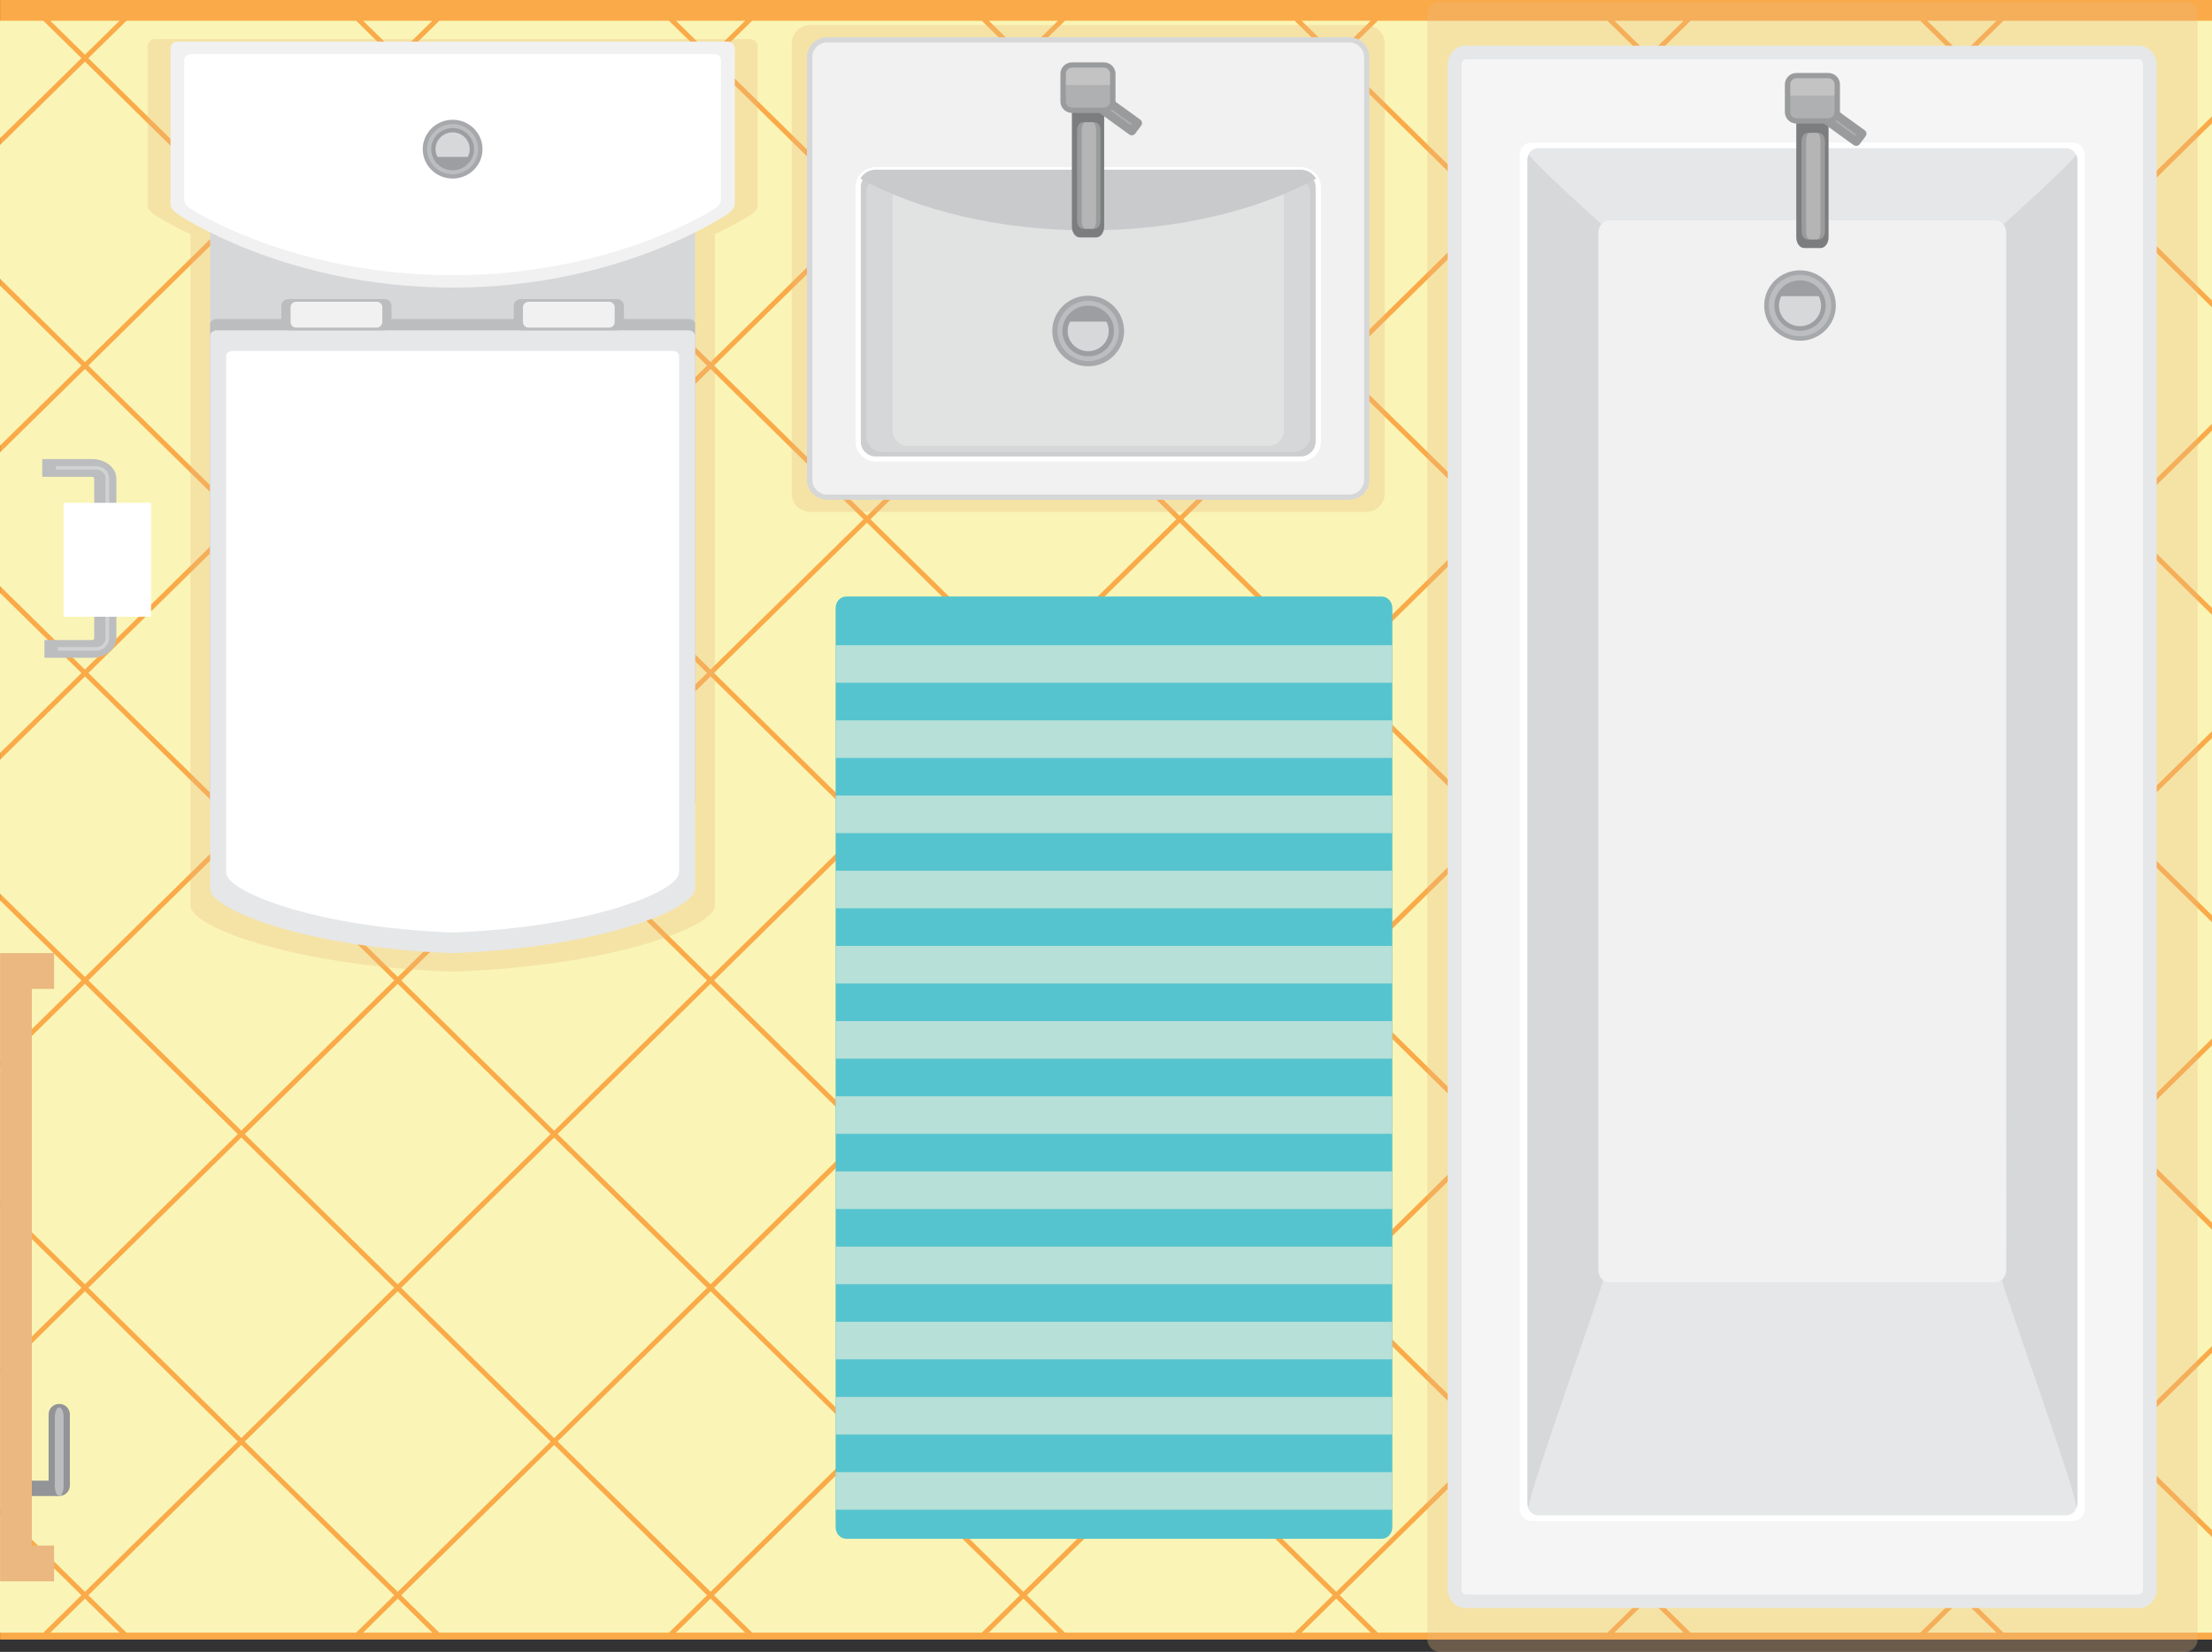 <?xml version="1.0" encoding="UTF-8"?>
<svg id="Layer_1" data-name="Layer 1" xmlns="http://www.w3.org/2000/svg" viewBox="0 0 532.88 397.92">
  <rect x="0" y="0" width="532.88" height="397.92" fill="#333333" stroke="none"/>
  <defs>
    <style>
      .cls-1 {
        fill: #d6d7d8;
      }

      .cls-2 {
        fill: #c9cacb;
      }

      .cls-3 {
        fill: #fff;
      }

      .cls-4 {
        fill: #9c9ea1;
      }

      .cls-5 {
        fill: #7c7d7f;
      }

      .cls-6 {
        isolation: isolate;
        opacity: .3;
      }

      .cls-6, .cls-7 {
        fill: #eab880;
      }

      .cls-8 {
        fill: #56c4ce;
      }

      .cls-9 {
        fill: #faaa48;
      }

      .cls-10 {
        fill: #929497;
      }

      .cls-11 {
        fill: #a6a8ab;
      }

      .cls-12 {
        fill: #c3c3c3;
      }

      .cls-13 {
        fill: #d7d8da;
      }

      .cls-14 {
        fill: #d0d2d3;
      }

      .cls-15 {
        fill: #faf5b6;
      }

      .cls-16 {
        fill: #b6e0d8;
      }

      .cls-17 {
        fill: #bbbdbf;
      }

      .cls-18 {
        fill: #f5f5f6;
      }

      .cls-19 {
        fill: #aeb0b1;
      }

      .cls-20 {
        fill: #cbcdce;
      }

      .cls-21 {
        fill: #e1e2e2;
      }

      .cls-22 {
        fill: #e6e7e8;
      }

      .cls-23 {
        fill: #b5b5b6;
      }

      .cls-24 {
        fill: #f1f1f2;
      }

      .cls-25 {
        fill: #999b9c;
      }
    </style>
  </defs>
  <g id="Layer_1-2" data-name="Layer 1">
    <rect class="cls-9" x=".02" width="532.86" height="394.96"/>
    <g>
      <polygon class="cls-15" points="28.79 393.29 20.46 385.1 12.13 393.29 28.79 393.29"/>
      <polygon class="cls-15" points="10.44 393.29 19.62 384.28 0 365 0 393.29 10.44 393.29"/>
      <polygon class="cls-15" points="104.14 393.29 95.82 385.1 87.48 393.29 104.14 393.29"/>
      <polygon class="cls-15" points="85.81 393.29 94.97 384.28 58.13 348.08 21.29 384.28 30.47 393.29 85.81 393.29"/>
      <polygon class="cls-15" points="57.29 347.25 20.46 311.05 0 331.15 0 363.34 20.46 383.45 57.29 347.25"/>
      <polygon class="cls-15" points="0 290.94 0 329.49 19.62 310.22 0 290.94"/>
      <polygon class="cls-15" points="179.51 393.29 171.18 385.1 162.84 393.29 179.51 393.29"/>
      <polygon class="cls-15" points="161.16 393.29 170.33 384.28 133.49 348.08 96.66 384.28 105.83 393.29 161.16 393.29"/>
      <polygon class="cls-15" points="58.97 347.26 95.81 311.06 132.65 347.26 95.81 383.45 58.97 347.26"/>
      <polygon class="cls-15" points="21.3 310.22 58.14 274.02 94.97 310.22 58.14 346.41 21.3 310.22"/>
      <polygon class="cls-15" points="57.29 273.2 20.46 237 0 257.09 0 289.29 20.46 309.39 57.29 273.2"/>
      <polygon class="cls-15" points="0 216.89 0 255.44 19.62 236.17 0 216.89"/>
      <polygon class="cls-15" points="254.87 393.29 246.54 385.1 238.21 393.29 254.87 393.29"/>
      <polygon class="cls-15" points="236.52 393.29 245.7 384.28 208.86 348.08 172.02 384.28 181.2 393.29 236.52 393.29"/>
      <polygon class="cls-15" points="134.34 347.24 171.18 311.05 208.02 347.24 171.18 383.44 134.34 347.24"/>
      <polygon class="cls-15" points="96.65 310.23 133.49 274.03 170.32 310.23 133.49 346.43 96.65 310.23"/>
      <polygon class="cls-15" points="58.97 273.2 95.81 237 132.65 273.2 95.81 309.39 58.97 273.2"/>
      <polygon class="cls-15" points="21.3 236.16 58.13 199.97 94.97 236.16 58.13 272.36 21.3 236.16"/>
      <polygon class="cls-15" points="57.29 199.14 20.46 162.95 0 183.04 0 215.24 20.46 235.34 57.29 199.14"/>
      <polygon class="cls-15" points="0 142.84 0 181.39 19.62 162.12 0 142.84"/>
      <polygon class="cls-15" points="330.22 393.29 321.9 385.1 313.56 393.29 330.22 393.29"/>
      <polygon class="cls-15" points="311.89 393.29 321.06 384.28 284.22 348.08 247.38 384.28 256.55 393.29 311.89 393.29"/>
      <polygon class="cls-15" points="209.7 347.25 246.53 311.05 283.37 347.25 246.53 383.45 209.7 347.25"/>
      <polygon class="cls-15" points="172.02 310.22 208.85 274.03 245.69 310.22 208.85 346.42 172.02 310.22"/>
      <polygon class="cls-15" points="134.33 273.18 171.17 236.99 208.01 273.18 171.17 309.38 134.33 273.18"/>
      <polygon class="cls-15" points="96.66 236.18 133.49 199.98 170.33 236.18 133.49 272.38 96.66 236.18"/>
      <polygon class="cls-15" points="58.98 199.14 95.82 162.95 132.65 199.14 95.82 235.34 58.98 199.14"/>
      <polygon class="cls-15" points="21.3 162.11 58.13 125.92 94.97 162.11 58.13 198.31 21.3 162.11"/>
      <polygon class="cls-15" points="57.29 125.09 20.46 88.89 0 108.99 0 141.18 20.46 161.29 57.29 125.09"/>
      <polygon class="cls-15" points="0 68.79 0 107.34 19.62 88.06 0 68.79"/>
      <polygon class="cls-15" points="405.59 393.29 397.26 385.1 388.92 393.29 405.59 393.29"/>
      <polygon class="cls-15" points="387.24 393.29 396.41 384.28 359.57 348.08 322.74 384.28 331.91 393.29 387.24 393.29"/>
      <polygon class="cls-15" points="285.06 347.25 321.9 311.05 358.74 347.25 321.9 383.45 285.06 347.25"/>
      <polygon class="cls-15" points="247.38 310.22 284.21 274.02 321.05 310.22 284.21 346.42 247.38 310.22"/>
      <polygon class="cls-15" points="209.69 273.19 246.53 236.99 283.37 273.19 246.53 309.39 209.69 273.19"/>
      <polygon class="cls-15" points="172.02 236.17 208.86 199.97 245.7 236.17 208.86 272.37 172.02 236.17"/>
      <polygon class="cls-15" points="134.34 199.14 171.18 162.94 208.01 199.14 171.18 235.34 134.34 199.14"/>
      <polygon class="cls-15" points="96.66 162.12 133.49 125.92 170.33 162.12 133.49 198.32 96.66 162.12"/>
      <polygon class="cls-15" points="58.99 125.09 95.82 88.89 132.66 125.09 95.82 161.29 58.99 125.09"/>
      <polygon class="cls-15" points="21.29 88.06 58.13 51.86 94.97 88.06 58.13 124.26 21.29 88.06"/>
      <polygon class="cls-15" points="57.29 51.04 20.46 14.84 0 34.93 0 67.13 20.46 87.24 57.29 51.04"/>
      <polygon class="cls-15" points="0 5 0 33.29 19.62 14.01 10.44 5 0 5"/>
      <polygon class="cls-15" points="480.95 393.29 472.61 385.1 464.29 393.29 480.95 393.29"/>
      <polygon class="cls-15" points="462.6 393.29 471.78 384.28 434.94 348.08 398.1 384.28 407.28 393.29 462.6 393.29"/>
      <polygon class="cls-15" points="360.42 347.26 397.26 311.07 434.1 347.26 397.26 383.46 360.42 347.26"/>
      <polygon class="cls-15" points="322.74 310.22 359.58 274.02 396.41 310.22 359.58 346.41 322.74 310.22"/>
      <polygon class="cls-15" points="285.06 273.19 321.9 236.99 358.73 273.19 321.9 309.39 285.06 273.19"/>
      <polygon class="cls-15" points="247.38 236.17 284.21 199.97 321.05 236.17 284.21 272.36 247.38 236.17"/>
      <polygon class="cls-15" points="209.69 199.15 246.53 162.95 283.36 199.15 246.53 235.34 209.69 199.15"/>
      <polygon class="cls-15" points="172.01 162.11 208.85 125.91 245.69 162.11 208.85 198.31 172.01 162.11"/>
      <polygon class="cls-15" points="134.34 125.09 171.17 88.89 208.01 125.09 171.17 161.28 134.34 125.09"/>
      <polygon class="cls-15" points="96.65 88.07 133.49 51.87 170.33 88.07 133.49 124.26 96.65 88.07"/>
      <polygon class="cls-15" points="58.98 51.03 95.81 14.83 132.65 51.03 95.81 87.23 58.98 51.03"/>
      <polygon class="cls-15" points="94.97 14.01 85.8 5 30.47 5 21.29 14.01 58.13 50.21 94.97 14.01"/>
      <polygon class="cls-15" points="28.79 5 12.13 5 20.46 13.18 28.79 5"/>
      <polygon class="cls-15" points="532.88 393.29 532.88 370.26 510.3 348.08 473.46 384.28 482.64 393.29 532.88 393.29"/>
      <polygon class="cls-15" points="435.77 347.24 472.61 311.05 509.45 347.24 472.61 383.44 435.77 347.24"/>
      <polygon class="cls-15" points="398.1 310.22 434.93 274.02 471.77 310.22 434.93 346.41 398.1 310.22"/>
      <polygon class="cls-15" points="360.41 273.19 397.25 236.99 434.09 273.19 397.25 309.38 360.41 273.19"/>
      <polygon class="cls-15" points="322.74 236.17 359.57 199.98 396.41 236.17 359.57 272.37 322.74 236.17"/>
      <polygon class="cls-15" points="285.06 199.14 321.9 162.94 358.73 199.14 321.9 235.33 285.06 199.14"/>
      <polygon class="cls-15" points="247.37 162.11 284.21 125.91 321.05 162.11 284.21 198.3 247.37 162.11"/>
      <polygon class="cls-15" points="209.7 125.09 246.53 88.9 283.37 125.09 246.53 161.29 209.7 125.09"/>
      <polygon class="cls-15" points="172.02 88.06 208.86 51.86 245.69 88.06 208.86 124.26 172.02 88.06"/>
      <polygon class="cls-15" points="134.34 51.04 171.18 14.84 208.02 51.04 171.18 87.23 134.34 51.04"/>
      <polygon class="cls-15" points="170.33 14.01 161.16 5 105.83 5 96.66 14.01 133.5 50.21 170.33 14.01"/>
      <polygon class="cls-15" points="104.15 5 87.48 5 95.82 13.18 104.15 5"/>
      <polygon class="cls-15" points="532.88 368.61 532.88 325.88 511.14 347.25 532.88 368.61"/>
      <polygon class="cls-15" points="473.46 310.22 510.3 346.42 532.88 324.24 532.88 296.21 510.3 274.03 473.46 310.22"/>
      <polygon class="cls-15" points="435.77 273.18 472.61 236.99 509.45 273.18 472.61 309.38 435.77 273.18"/>
      <polygon class="cls-15" points="398.1 236.16 434.94 199.97 471.78 236.16 434.94 272.36 398.1 236.16"/>
      <polygon class="cls-15" points="360.42 199.14 397.26 162.95 434.09 199.14 397.26 235.34 360.42 199.14"/>
      <polygon class="cls-15" points="322.74 162.11 359.57 125.92 396.41 162.11 359.57 198.31 322.74 162.11"/>
      <polygon class="cls-15" points="285.06 125.08 321.9 88.89 358.74 125.09 321.91 161.29 285.06 125.08"/>
      <polygon class="cls-15" points="247.38 88.06 284.22 51.87 321.05 88.06 284.22 124.26 247.38 88.06"/>
      <polygon class="cls-15" points="209.7 51.04 246.54 14.84 283.38 51.04 246.54 87.24 209.7 51.04"/>
      <polygon class="cls-15" points="245.7 14.01 236.52 5 181.2 5 172.02 14.01 208.86 50.21 245.7 14.01"/>
      <polygon class="cls-15" points="179.51 5 162.85 5 171.18 13.18 179.51 5"/>
      <polygon class="cls-15" points="532.88 294.55 532.88 251.83 511.14 273.2 532.88 294.55"/>
      <polygon class="cls-15" points="473.46 236.17 510.3 272.37 532.88 250.18 532.88 222.16 510.3 199.97 473.46 236.17"/>
      <polygon class="cls-15" points="435.78 199.15 472.62 162.95 509.45 199.15 472.62 235.35 435.78 199.15"/>
      <polygon class="cls-15" points="398.09 162.1 434.93 125.91 471.77 162.1 434.93 198.3 398.09 162.1"/>
      <polygon class="cls-15" points="360.42 125.09 397.25 88.89 434.09 125.09 397.25 161.29 360.42 125.09"/>
      <polygon class="cls-15" points="322.74 88.07 359.58 51.87 396.41 88.07 359.58 124.27 322.74 88.07"/>
      <polygon class="cls-15" points="285.05 51.03 321.89 14.83 358.73 51.03 321.89 87.22 285.05 51.03"/>
      <polygon class="cls-15" points="321.06 14.01 311.88 5 256.55 5 247.38 14.01 284.22 50.21 321.06 14.01"/>
      <polygon class="cls-15" points="254.87 5 238.21 5 246.54 13.18 254.87 5"/>
      <polygon class="cls-15" points="532.88 220.5 532.88 177.78 511.14 199.14 532.88 220.5"/>
      <polygon class="cls-15" points="473.46 162.12 510.3 198.32 532.88 176.13 532.88 148.11 510.3 125.92 473.46 162.12"/>
      <polygon class="cls-15" points="435.79 125.1 472.62 88.9 509.46 125.1 472.62 161.29 435.79 125.1"/>
      <polygon class="cls-15" points="398.1 88.06 434.94 51.86 471.77 88.06 434.94 124.26 398.1 88.06"/>
      <polygon class="cls-15" points="360.42 51.04 397.26 14.84 434.09 51.04 397.26 87.23 360.42 51.04"/>
      <polygon class="cls-15" points="396.41 14.01 387.24 5 331.91 5 322.74 14.01 359.58 50.21 396.41 14.01"/>
      <polygon class="cls-15" points="330.23 5 313.56 5 321.9 13.18 330.23 5"/>
      <polygon class="cls-15" points="532.88 146.45 532.88 103.73 511.14 125.09 532.88 146.45"/>
      <polygon class="cls-15" points="473.46 88.06 510.3 124.26 532.88 102.08 532.88 74.05 510.3 51.87 473.46 88.06"/>
      <polygon class="cls-15" points="435.79 51.05 472.63 14.85 509.46 51.05 472.63 87.25 435.79 51.05"/>
      <polygon class="cls-15" points="471.78 14.01 462.6 5 407.27 5 398.1 14.01 434.94 50.21 471.78 14.01"/>
      <polygon class="cls-15" points="405.59 5 388.93 5 397.26 13.18 405.59 5"/>
      <polygon class="cls-15" points="532.88 72.39 532.88 29.68 511.14 51.04 532.88 72.39"/>
      <polygon class="cls-15" points="532.88 28.02 532.88 5 482.64 5 473.46 14.01 510.3 50.21 532.88 28.02"/>
      <polygon class="cls-15" points="480.95 5 464.29 5 472.62 13.18 480.95 5"/>
    </g>
    <g id="tub">
      <path class="cls-6" d="m346.79,397.92c-1.63,0-2.95-1.41-2.95-3.15V3.62c0-1.74,1.32-3.15,2.95-3.15h179.69c1.63,0,2.95,1.41,2.95,3.15v391.15c0,1.75-1.32,3.15-2.95,3.15h-179.69Z"/>
      <g>
        <path class="cls-18" d="m353.09,385.75c-1.47,0-2.67-1.33-2.67-2.96V15.6c0-1.63,1.19-2.96,2.67-2.96h162.16c1.47,0,2.67,1.33,2.67,2.96v367.18c0,1.64-1.19,2.96-2.67,2.96h-162.16Z"/>
        <path class="cls-22" d="m348.76,382.79V15.6c0-2.53,1.94-4.59,4.32-4.59h162.16c2.39,0,4.32,2.06,4.32,4.59v367.18c0,2.53-1.94,4.59-4.32,4.59h-162.16c-2.39,0-4.32-2.06-4.32-4.59h0ZM516.26,15.6c0-.72-.46-1.33-1.01-1.33h-162.16c-.54,0-1.01.61-1.01,1.33v367.18c0,.72.46,1.34,1.01,1.34h162.16c.54,0,1.01-.61,1.01-1.34V15.6Z"/>
      </g>
      <path class="cls-3" d="m368.84,366.37c-1.51,0-2.74-1.35-2.74-3.03V37.39c0-1.68,1.22-3.03,2.74-3.03h130.65c1.51,0,2.73,1.35,2.73,3.03v325.96c0,1.68-1.22,3.03-2.73,3.03h-130.65Z"/>
      <path class="cls-22" d="m370.55,365.03c-1.47,0-2.67-1.35-2.67-3V38.7c0-1.66,1.2-3,2.67-3h127.24c1.47,0,2.67,1.35,2.67,3v323.34c0,1.66-1.2,3-2.67,3h-127.24Z"/>
      <g>
        <path class="cls-13" d="m500.25,363.2c.19-3.15-17.95-53.23-17.95-54.84l1-8.13-.59-246.26s16.9-15.15,17.42-16.74c.22.43.33.92.33,1.45v323.34c0,.41-.07.8-.2,1.16h0Z"/>
        <path class="cls-13" d="m368.24,363.2c-.19-3.15,17.95-53.23,17.95-54.84l-1-8.13.59-246.26s-16.89-15.15-17.42-16.74c-.22.43-.33.92-.33,1.45v323.34c0,.41.07.8.21,1.16h0Z"/>
      </g>
      <path class="cls-24" d="m387.71,308.92c-1.47,0-2.67-1.35-2.67-3V56.07c0-1.66,1.19-3,2.67-3h92.92c1.47,0,2.67,1.35,2.67,3v249.85c0,1.66-1.19,3-2.67,3h-92.92Z"/>
      <g>
        <g>
          <path class="cls-17" d="m433.63,65.66c-4.46,0-8.08,3.56-8.08,7.94s3.62,7.94,8.08,7.94,8.08-3.56,8.08-7.94-3.62-7.94-8.08-7.94Z"/>
          <path class="cls-11" d="m433.63,65.12c4.76,0,8.63,3.81,8.63,8.48s-3.87,8.48-8.63,8.48-8.63-3.81-8.63-8.48,3.87-8.48,8.63-8.48Zm0,1.09c-4.15,0-7.53,3.32-7.53,7.4s3.37,7.4,7.53,7.4,7.53-3.32,7.53-7.4-3.38-7.4-7.53-7.4Z"/>
        </g>
        <g>
          <path class="cls-13" d="m433.63,68.09c-3.1,0-5.62,2.48-5.62,5.53s2.52,5.53,5.62,5.53,5.62-2.48,5.62-5.53-2.52-5.53-5.62-5.53Z"/>
          <path class="cls-4" d="m433.63,67.54c3.4,0,6.18,2.72,6.18,6.07s-2.77,6.07-6.18,6.07-6.18-2.72-6.18-6.07,2.78-6.07,6.18-6.07Zm0,1.09c-2.79,0-5.07,2.24-5.07,4.98s2.28,4.98,5.07,4.98,5.07-2.24,5.07-4.98-2.28-4.98-5.07-4.98Z"/>
        </g>
        <path class="cls-4" d="m438.75,71.34h-10.23c.88-1.92,2.84-3.26,5.12-3.26s4.24,1.35,5.12,3.26h0Z"/>
      </g>
      <g>
        <path class="cls-5" d="m440.51,57.15c0,1.43-.86,2.6-1.91,2.6h-3.96c-1.06,0-1.91-1.17-1.91-2.6v-28.96c0-1.43.86-2.6,1.91-2.6h3.96c1.06,0,1.91,1.17,1.91,2.6v28.96Z"/>
        <path class="cls-25" d="m439.64,55.72c0,1.08-.62,1.95-1.39,1.95h-2.86c-.76,0-1.39-.87-1.39-1.95v-21.76c0-1.08.62-1.95,1.39-1.95h2.86c.76,0,1.39.87,1.39,1.95v21.76Z"/>
        <path class="cls-23" d="m438.56,55.72c0,1.08-.38,1.95-.85,1.95h-1.76c-.47,0-.85-.87-.85-1.95v-21.76c0-1.08.38-1.95.85-1.95h1.76c.47,0,.85.87.85,1.95v21.76Z"/>
        <g>
          <polygon class="cls-19" points="436 26.07 437.46 24.12 448.62 32.19 447.16 34.14 436 26.07"/>
          <path class="cls-25" d="m447.16,35.15c-.21,0-.43-.06-.61-.2l-11.16-8.07c-.46-.33-.56-.96-.22-1.42l1.45-1.94c.34-.45.98-.55,1.44-.21l11.16,8.07c.22.16.37.4.41.67.05.27-.03.53-.19.76l-1.45,1.94c-.2.27-.52.41-.83.41h0Zm-9.72-9.3l9.5,6.86.23-.31-9.5-6.86s-.23.31-.23.31Z"/>
        </g>
        <g>
          <path class="cls-19" d="m432.79,18.21h7.65c1.2,0,2.17.95,2.17,2.13v6.67c0,1.18-.97,2.13-2.17,2.13h-7.65c-1.2,0-2.17-.95-2.17-2.13v-6.67c0-1.18.97-2.13,2.17-2.13Z"/>
          <path class="cls-12" d="m442.6,23.04v-2.69c0-1.18-.97-2.13-2.17-2.13h-7.65c-1.2,0-2.17.95-2.17,2.13v2.69h11.99Z"/>
          <path class="cls-25" d="m440.44,29.77h-7.65c-1.55,0-2.81-1.24-2.81-2.76v-6.67c0-1.52,1.26-2.76,2.81-2.76h7.65c1.55,0,2.81,1.24,2.81,2.76v6.67c0,1.52-1.26,2.76-2.81,2.76Zm-7.65-10.93c-.83,0-1.51.67-1.51,1.49v6.67c0,.82.68,1.49,1.51,1.49h7.65c.83,0,1.51-.67,1.51-1.49v-6.67c0-.82-.68-1.49-1.51-1.49h-7.65Z"/>
        </g>
      </g>
    </g>
    <g id="sink">
      <g>
        <path class="cls-6" d="m195.24,6.02h133.84c2.49,0,4.53,1.99,4.53,4.45v108.41c0,2.45-2.02,4.45-4.53,4.45h-133.84c-2.49,0-4.53-1.99-4.53-4.45V10.47c0-2.45,2.02-4.45,4.53-4.45h0Z"/>
        <g>
          <path class="cls-24" d="m199.29,9.59h125.71c2.34,0,4.24,1.87,4.24,4.17v101.83c0,2.3-1.9,4.17-4.24,4.17h-125.71c-2.35,0-4.24-1.87-4.24-4.17V13.76c0-2.3,1.9-4.17,4.24-4.17Z"/>
          <path class="cls-1" d="m325,120.39h-125.71c-2.69,0-4.89-2.16-4.89-4.8V13.76c0-2.65,2.19-4.8,4.89-4.8h125.71c2.69,0,4.89,2.16,4.89,4.8v101.83c0,2.65-2.19,4.8-4.89,4.8ZM199.3,10.21c-1.99,0-3.61,1.6-3.61,3.55v101.83c0,1.95,1.62,3.55,3.61,3.55h125.71c2,0,3.61-1.6,3.61-3.55V13.76c0-1.96-1.62-3.55-3.61-3.55h-125.71,0Z"/>
        </g>
        <g>
          <path class="cls-20" d="m210.97,40.89h102.36c2.34,0,4.24,1.87,4.24,4.17v61.35c0,2.3-1.9,4.17-4.24,4.17h-102.36c-2.34,0-4.24-1.87-4.24-4.17v-61.35c0-2.3,1.9-4.17,4.24-4.17h0Z"/>
          <path class="cls-3" d="m313.33,111.2h-102.35c-2.69,0-4.88-2.16-4.88-4.79v-61.35c0-2.65,2.19-4.8,4.88-4.8h102.35c2.69,0,4.89,2.16,4.89,4.8v61.35c0,2.65-2.19,4.79-4.89,4.79Zm-102.35-69.69c-2,0-3.61,1.6-3.61,3.55v61.35c0,1.95,1.62,3.55,3.61,3.55h102.35c2,0,3.61-1.59,3.61-3.55v-61.35c0-1.95-1.62-3.55-3.61-3.55h-102.35Z"/>
        </g>
        <path class="cls-1" d="m315.66,104.94c0,2.19-1.83,3.97-4.1,3.97h-98.82c-2.27,0-4.1-1.78-4.1-3.97v-58.41c0-2.19,1.84-3.97,4.1-3.97h98.82c2.27,0,4.1,1.78,4.1,3.97v58.41Z"/>
        <path class="cls-21" d="m309.29,103.59c0,2.09-1.61,3.79-3.61,3.79h-87.06c-2,0-3.61-1.69-3.61-3.79v-55.72c0-2.09,1.61-3.79,3.61-3.79h87.06c2,0,3.61,1.69,3.61,3.79v55.72Z"/>
        <path class="cls-2" d="m262.15,55.49c21.39,0,40.78-4.75,54.9-12.45-.73-1.28-2.11-2.16-3.72-2.16h-102.35c-1.6,0-2.99.87-3.72,2.16,14.11,7.7,33.49,12.45,54.89,12.45h0Z"/>
      </g>
      <g>
        <g>
          <path class="cls-17" d="m262.15,71.84c4.43,0,8.03,3.53,8.03,7.89s-3.59,7.89-8.03,7.89-8.03-3.53-8.03-7.89,3.59-7.89,8.03-7.89Z"/>
          <path class="cls-11" d="m270.8,79.73c0,4.69-3.88,8.5-8.65,8.5s-8.65-3.81-8.65-8.5,3.88-8.5,8.65-8.5,8.65,3.81,8.65,8.5Zm-16.04,0c0,4.01,3.32,7.26,7.39,7.26s7.39-3.26,7.39-7.26-3.32-7.26-7.39-7.26-7.39,3.26-7.39,7.26Z"/>
        </g>
        <g>
          <path class="cls-13" d="m262.15,74.24c3.08,0,5.59,2.46,5.59,5.48s-2.5,5.48-5.59,5.48-5.58-2.45-5.58-5.48,2.5-5.48,5.58-5.48Z"/>
          <path class="cls-4" d="m268.36,79.73c0,3.37-2.78,6.1-6.21,6.1s-6.21-2.74-6.21-6.1,2.78-6.1,6.21-6.1,6.21,2.74,6.21,6.1Zm-11.16,0c0,2.68,2.22,4.87,4.95,4.87s4.95-2.18,4.95-4.87-2.22-4.87-4.95-4.87-4.95,2.18-4.95,4.87Z"/>
        </g>
        <path class="cls-4" d="m257.07,77.47h10.16c-.87-1.91-2.81-3.24-5.08-3.24s-4.2,1.34-5.08,3.24Z"/>
      </g>
      <g>
        <path class="cls-5" d="m266,54.59c0,1.43-.86,2.6-1.91,2.6h-3.96c-1.06,0-1.91-1.17-1.91-2.6v-28.96c0-1.43.86-2.6,1.91-2.6h3.96c1.06,0,1.91,1.17,1.91,2.6v28.96Z"/>
        <path class="cls-25" d="m265.12,53.16c0,1.08-.62,1.95-1.39,1.95h-2.86c-.76,0-1.39-.87-1.39-1.95v-21.76c0-1.08.63-1.95,1.39-1.95h2.86c.76,0,1.39.87,1.39,1.95v21.76Z"/>
        <path class="cls-23" d="m264.05,53.16c0,1.08-.38,1.95-.85,1.95h-1.76c-.47,0-.85-.87-.85-1.95v-21.76c0-1.08.38-1.95.85-1.95h1.76c.47,0,.85.87.85,1.95v21.76Z"/>
        <g>
          <polygon class="cls-19" points="261.49 23.52 262.95 21.57 274.12 29.64 272.66 31.58 261.49 23.52"/>
          <path class="cls-25" d="m272.64,32.59c-.21,0-.43-.06-.61-.2l-11.16-8.07c-.46-.33-.55-.96-.22-1.42l1.45-1.94c.34-.45.98-.55,1.44-.21l11.16,8.07c.22.16.37.4.41.67.05.27-.03.53-.19.76l-1.45,1.94c-.2.27-.52.41-.83.41h0Zm-9.72-9.3l9.5,6.86.23-.31-9.5-6.86s-.23.31-.23.31Z"/>
        </g>
        <g>
          <path class="cls-19" d="m258.28,15.65h7.65c1.2,0,2.17.95,2.17,2.13v6.67c0,1.18-.97,2.13-2.17,2.13h-7.65c-1.2,0-2.17-.95-2.17-2.13v-6.67c0-1.18.97-2.13,2.17-2.13Z"/>
          <path class="cls-12" d="m268.09,20.47v-2.69c0-1.18-.97-2.13-2.17-2.13h-7.65c-1.2,0-2.17.95-2.17,2.13v2.69h11.99Z"/>
          <path class="cls-25" d="m265.92,27.21h-7.65c-1.55,0-2.81-1.24-2.81-2.76v-6.67c0-1.52,1.26-2.76,2.81-2.76h7.65c1.55,0,2.81,1.24,2.81,2.76v6.67c0,1.52-1.26,2.76-2.81,2.76Zm-7.65-10.93c-.83,0-1.51.67-1.51,1.49v6.67c0,.82.68,1.49,1.51,1.49h7.65c.83,0,1.51-.67,1.51-1.49v-6.67c0-.82-.68-1.49-1.51-1.49h-7.65Z"/>
        </g>
      </g>
    </g>
    <g id="t-sink">
      <path class="cls-6" d="m172.22,218.19V81.88h0v-2.96h0v-22.48c5.53-2.62,8.52-4.56,8.52-4.56.9-.61,1.8-1.49,1.8-2.41V11.09c0-.92-.8-1.67-1.8-1.67H37.36c-.99,0-1.8.75-1.8,1.67v38.37c0,.92.89,1.81,1.8,2.41,0,0,2.98,1.95,8.52,4.56v161.75c0,5.24,25.54,14.62,63.18,15.89,37.64-1.27,63.18-10.65,63.18-15.89h0Z"/>
      <g>
        <path class="cls-1" d="m109.04,209.05c34.81-1.35,58.42-11.34,58.42-16.91V47.09c0-.77-.74-1.39-1.66-1.39H52.28c-.92,0-1.66.62-1.66,1.39v145.05c0,5.57,23.62,15.56,58.42,16.91h0Z"/>
        <path class="cls-17" d="m109.04,206.34c34.81-1.07,58.42-8.98,58.42-13.4v-114.98c0-.61-.74-1.11-1.66-1.11H52.28c-.92,0-1.66.49-1.66,1.11v114.98c0,4.42,23.62,12.33,58.42,13.4Z"/>
        <g>
          <path class="cls-22" d="m109.04,229.59c34.81-1.24,58.42-10.41,58.42-15.53V80.85c0-.7-.74-1.28-1.66-1.28H52.28c-.92,0-1.66.57-1.66,1.28v133.22c0,5.12,23.62,14.29,58.42,15.53h0Z"/>
          <path class="cls-3" d="m109.04,224.63c32.5-1.15,54.55-9.72,54.55-14.5v-124.4c0-.66-.69-1.19-1.55-1.19H56.03c-.85,0-1.55.53-1.55,1.19v124.4c0,4.78,22.06,13.35,54.56,14.5Z"/>
        </g>
        <g>
          <path class="cls-24" d="m42.74,51.51s25.64,17.77,66.3,17.77,66.3-17.77,66.3-17.77c.83-.59,1.66-1.45,1.66-2.35V11.66c0-.9-.74-1.63-1.66-1.63H42.74c-.92,0-1.66.73-1.66,1.63v37.5c0,.9.83,1.76,1.66,2.35Z"/>
          <path class="cls-3" d="m45.97,50.32s24.4,15.97,63.07,15.97,63.07-15.97,63.07-15.97c.79-.53,1.58-1.31,1.58-2.12V14.49c0-.81-.71-1.46-1.58-1.46H45.97c-.87,0-1.58.65-1.58,1.46v33.71c0,.81.78,1.59,1.58,2.12Z"/>
        </g>
      </g>
      <g>
        <path class="cls-17" d="m125.43,72.05h23.21c.92,0,1.66.73,1.66,1.63v4.26c0,.9-.74,1.63-1.66,1.63h-23.21c-.92,0-1.66-.73-1.66-1.63v-4.26c0-.9.74-1.63,1.66-1.63Z"/>
        <path class="cls-24" d="m127.36,72.68h19.34c.76,0,1.38.61,1.38,1.35v3.55c0,.75-.62,1.35-1.38,1.35h-19.34c-.76,0-1.38-.61-1.38-1.35v-3.55c0-.75.62-1.35,1.38-1.35h0Z"/>
      </g>
      <g>
        <path class="cls-17" d="m69.44,72.05h23.21c.92,0,1.66.73,1.66,1.63v4.26c0,.9-.74,1.63-1.66,1.63h-23.21c-.92,0-1.66-.73-1.66-1.63v-4.26c0-.9.74-1.63,1.66-1.63Z"/>
        <path class="cls-24" d="m71.38,72.68h19.34c.76,0,1.38.61,1.38,1.35v3.55c0,.75-.62,1.35-1.38,1.35h-19.34c-.76,0-1.38-.61-1.38-1.35v-3.55c0-.75.62-1.35,1.38-1.35Z"/>
      </g>
      <g>
        <g>
          <path class="cls-17" d="m109.04,42.49c-3.69,0-6.68-2.94-6.68-6.56s2.98-6.56,6.68-6.56,6.68,2.94,6.68,6.56-2.99,6.56-6.68,6.56Z"/>
          <path class="cls-11" d="m101.84,35.93c0-3.9,3.23-7.08,7.2-7.08s7.2,3.17,7.2,7.08-3.23,7.08-7.2,7.08-7.2-3.17-7.2-7.08Zm13.35,0c0-3.33-2.76-6.04-6.15-6.04s-6.15,2.71-6.15,6.04,2.77,6.04,6.15,6.04,6.15-2.71,6.15-6.04Z"/>
        </g>
        <g>
          <path class="cls-13" d="m109.04,40.5c-2.57,0-4.64-2.04-4.64-4.56s2.08-4.56,4.64-4.56,4.64,2.04,4.64,4.56-2.08,4.56-4.64,4.56Z"/>
          <path class="cls-4" d="m103.87,35.93c0-2.8,2.32-5.08,5.17-5.08s5.17,2.28,5.17,5.08-2.32,5.08-5.17,5.08-5.17-2.28-5.17-5.08Zm9.29,0c0-2.23-1.85-4.05-4.12-4.05s-4.12,1.82-4.12,4.05,1.85,4.05,4.12,4.05,4.12-1.82,4.12-4.05Z"/>
        </g>
        <path class="cls-4" d="m113.27,37.8h-8.45c.73,1.59,2.34,2.69,4.23,2.69s3.49-1.11,4.23-2.69Z"/>
      </g>
    </g>
    <g>
      <path class="cls-8" d="m203.87,370.68c-1.41,0-2.57-1.25-2.57-2.79v-221.41c0-1.54,1.15-2.79,2.57-2.79h128.99c1.41,0,2.56,1.25,2.56,2.79v221.41c0,1.54-1.14,2.79-2.56,2.79h-128.99Z"/>
      <g>
        <rect class="cls-16" x="201.3" y="155.42" width="134.12" height="9.05"/>
        <rect class="cls-16" x="201.3" y="173.53" width="134.12" height="9.05"/>
        <rect class="cls-16" x="201.3" y="191.64" width="134.12" height="9.05"/>
        <rect class="cls-16" x="201.3" y="209.75" width="134.12" height="9.05"/>
        <rect class="cls-16" x="201.3" y="227.86" width="134.12" height="9.05"/>
        <rect class="cls-16" x="201.3" y="245.97" width="134.12" height="9.05"/>
        <rect class="cls-16" x="201.3" y="264.08" width="134.12" height="9.05"/>
        <rect class="cls-16" x="201.3" y="282.19" width="134.12" height="9.05"/>
        <rect class="cls-16" x="201.3" y="300.3" width="134.12" height="9.05"/>
        <rect class="cls-16" x="201.3" y="318.41" width="134.12" height="9.05"/>
        <rect class="cls-16" x="201.3" y="336.52" width="134.12" height="9.05"/>
        <rect class="cls-16" x="201.3" y="354.63" width="134.12" height="9.05"/>
      </g>
    </g>
    <g id="t-paper">
      <path class="cls-17" d="m22.16,158.45h-11.46v-4.27h11.46c.29,0,.54-.19.54-.43v-38.46c0-.23-.24-.43-.54-.43h-11.99v-4.28h11.99c3.24,0,5.87,2.11,5.87,4.71v38.46c0,2.59-2.63,4.7-5.87,4.7h0Z"/>
      <path class="cls-14" d="m23.24,156.74h-9.33v-.86h9.33c1.2,0,2.18-.96,2.18-2.14v-38.46c0-1.18-.98-2.14-2.18-2.14h-9.77v-.86h9.77c1.68,0,3.05,1.35,3.05,2.99v38.46c0,1.65-1.37,2.99-3.05,2.99Z"/>
      <rect class="cls-3" x="15.33" y="121.13" width="21.06" height="27.44"/>
    </g>
    <g>
      <rect class="cls-10" x="7.43" y="356.68" width="6.83" height="3.7"/>
      <path class="cls-10" d="m14.27,360.37c-1.41,0-2.56-1.12-2.56-2.51v-17.16c0-1.39,1.14-2.51,2.56-2.51h0c1.41,0,2.56,1.12,2.56,2.51v17.16c0,1.39-1.14,2.51-2.56,2.51h0Z"/>
      <path class="cls-17" d="m14.27,360.37c-.59,0-1.06-1.08-1.06-2.42v-16.51c0-1.34.47-2.42,1.06-2.42h0c.59,0,1.06,1.08,1.06,2.42v16.51c0,1.34-.47,2.42-1.06,2.42h0Z"/>
    </g>
    <polygon class="cls-7" points="13.03 372.31 7.67 372.31 7.67 238.22 13.03 238.22 13.03 229.59 .02 229.59 .02 380.93 13.03 380.93 13.03 372.31"/>
  </g>
</svg>